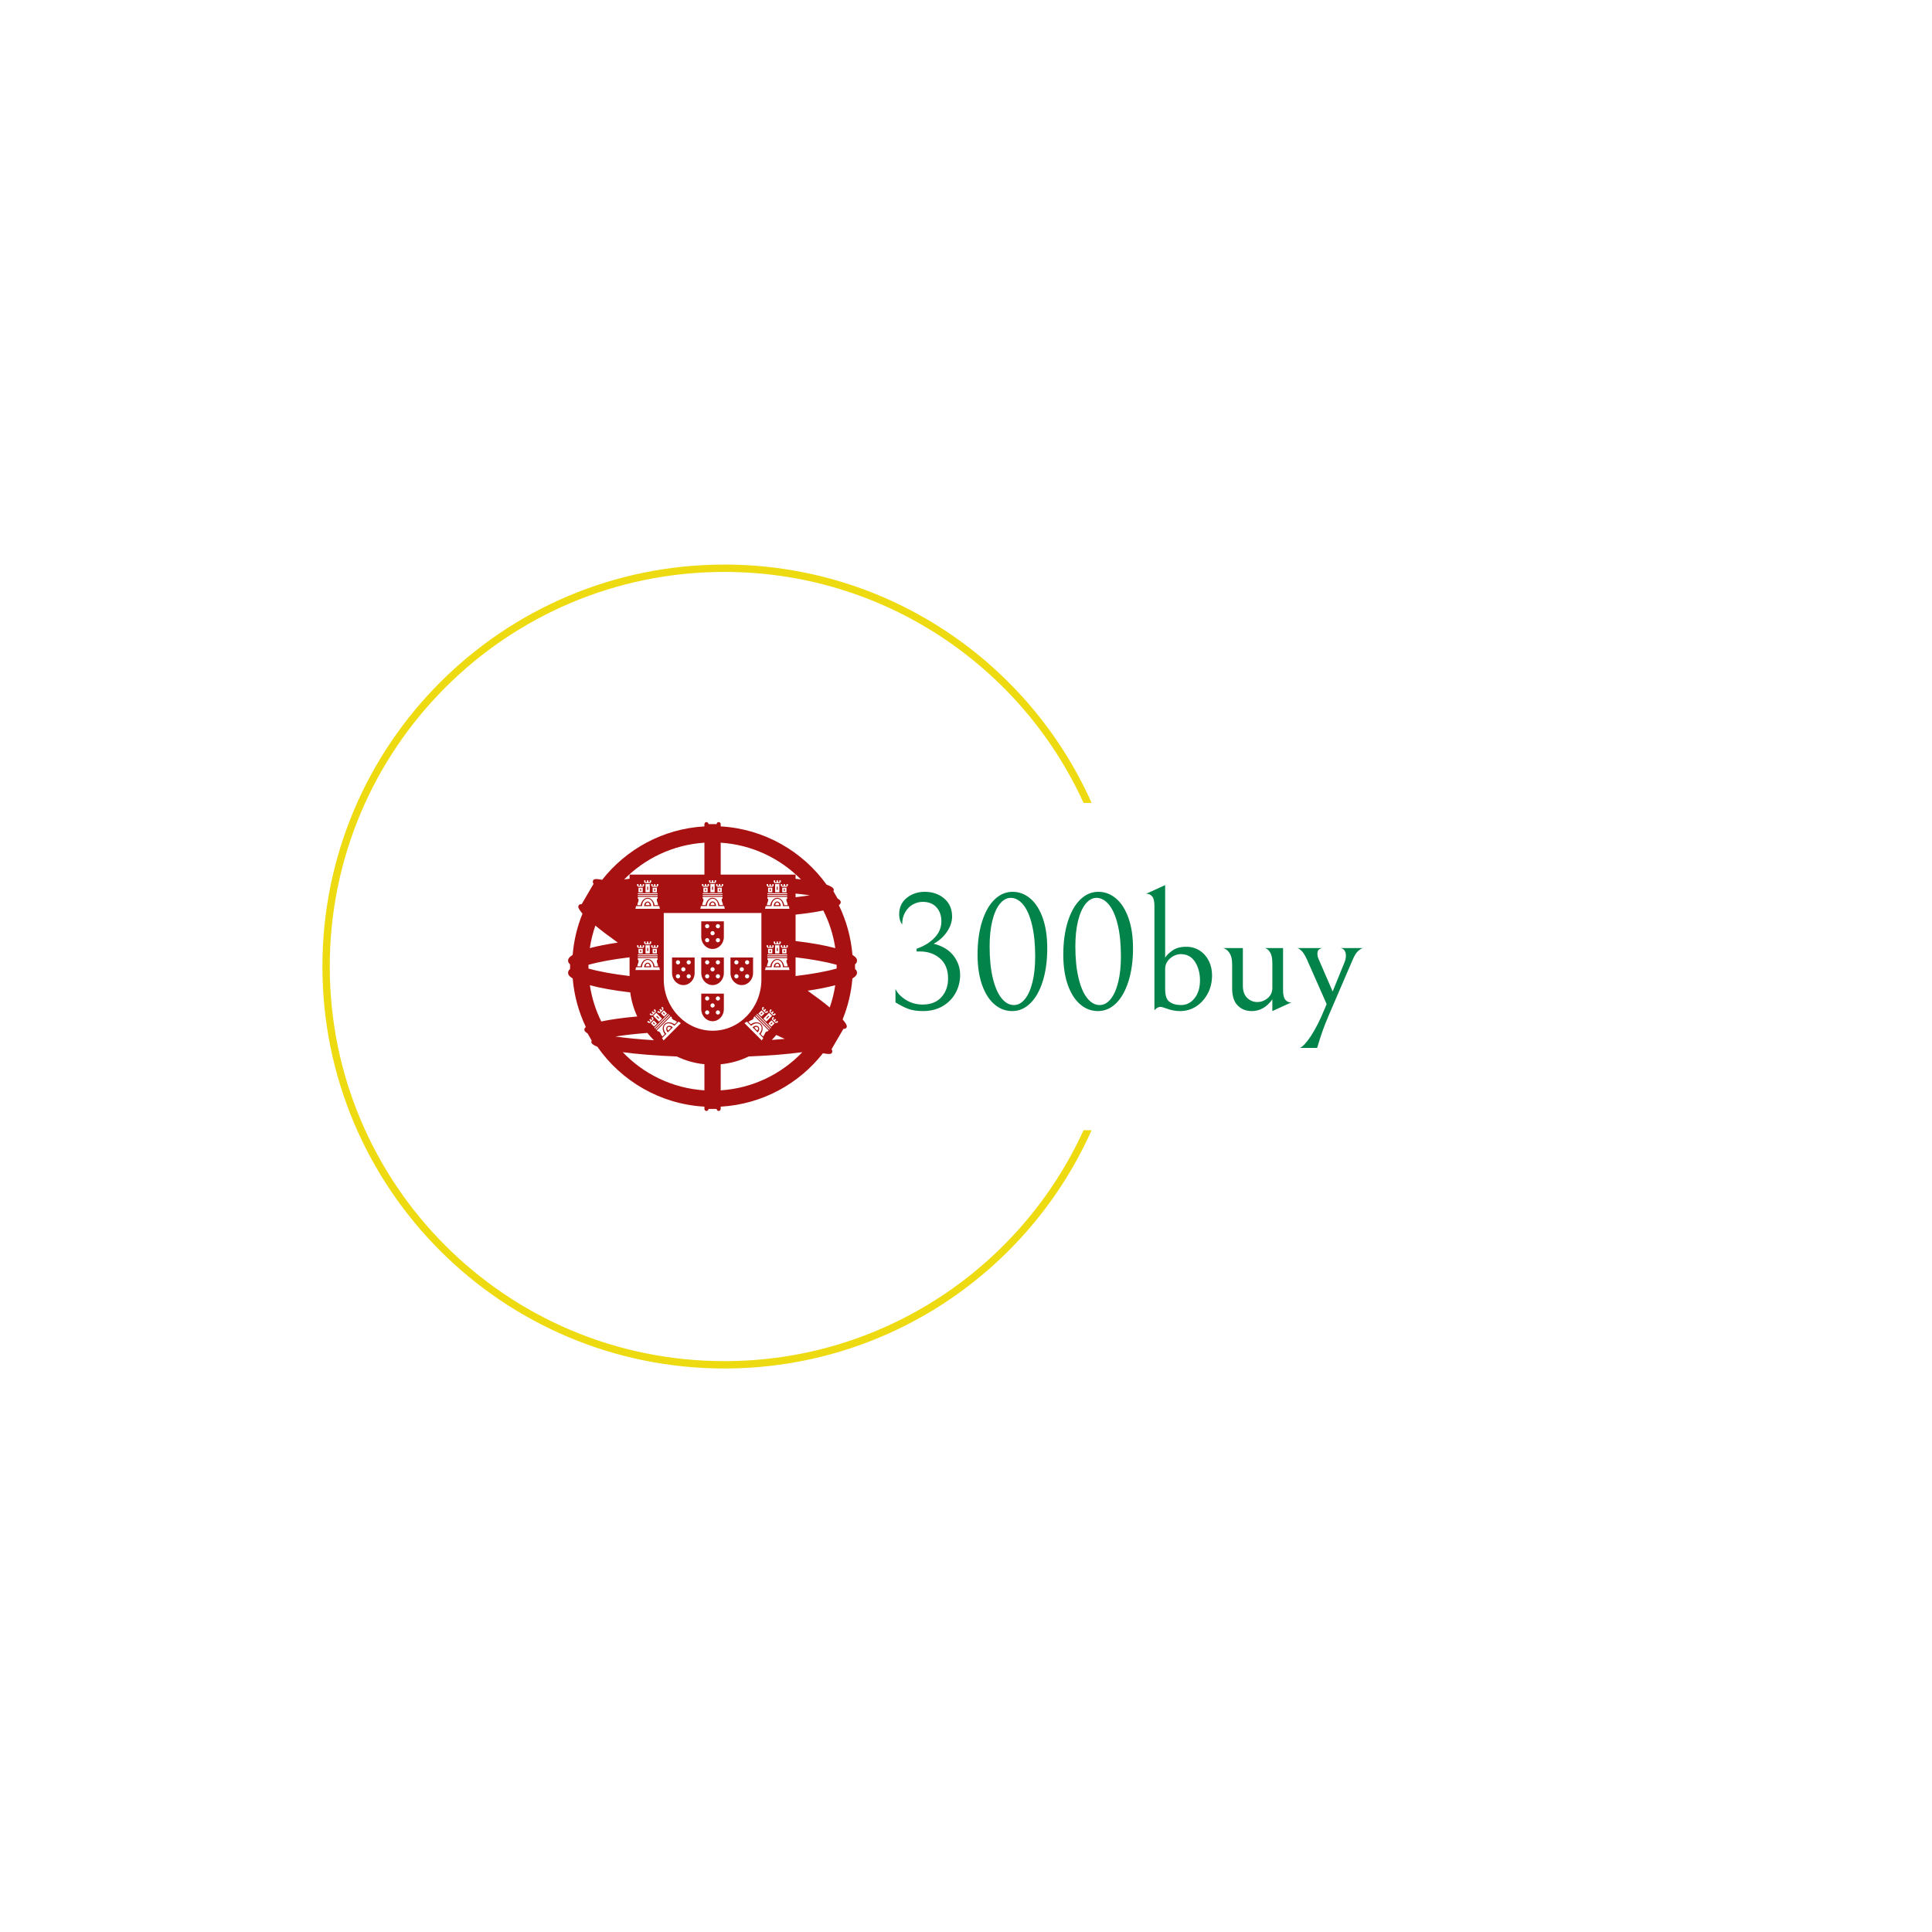 <svg xmlns="http://www.w3.org/2000/svg" version="1.1" xmlns:xlink="http://www.w3.org/1999/xlink" xmlns:svgjs="http://svgjs.dev/svgjs" width="1500" height="1500" viewBox="0 0 1500 1500"><rect width="1500" height="1500" fill="#ffffff"></rect><g transform="matrix(0.667,0,0,0.667,249.394,438.586)"><svg viewBox="0 0 396 247" data-background-color="#ffffff" preserveAspectRatio="xMidYMid meet" height="935" width="1500" xmlns="http://www.w3.org/2000/svg" xmlns:xlink="http://www.w3.org/1999/xlink"><g id="tight-bounds" transform="matrix(1,0,0,1,0.24,-0.1)"><svg viewBox="0 0 395.52 247.2" height="247.2" width="395.52"><g><svg></svg></g><g><svg viewBox="0 0 395.52 247.2" height="247.2" width="395.52"><g transform="matrix(1,0,0,1,75.544,79.185)"><svg viewBox="0 0 244.431 88.829" height="88.829" width="244.431"><g><svg viewBox="0 0 415.586 151.029" height="88.829" width="244.431"><g transform="matrix(1,0,0,1,171.155,32.951)"><svg viewBox="0 0 244.431 85.126" height="85.126" width="244.431"><g id="textblocktransform"><svg viewBox="0 0 244.431 85.126" height="85.126" width="244.431" id="textblock"><g><svg viewBox="0 0 244.431 85.126" height="85.126" width="244.431"><g transform="matrix(1,0,0,1,0,0)"><svg width="244.431" viewBox="1.9 -37 139.54 48.6" height="85.126" data-palette-color="#028349"><path d="M13.3-19.5Q17.15-18.55 19.18-15.98 21.2-13.4 21.2-10.2L21.2-10.2Q21.2-7.35 19.88-4.88 18.55-2.4 16.03-0.9 13.5 0.6 10.1 0.6L10.1 0.6Q7.45 0.6 5.63-0.1 3.8-0.8 1.9-2L1.9-2 1.9-6Q2.75-4.15 5-2.75 7.25-1.35 10-1.35L10-1.35Q13.65-1.35 15.63-3.58 17.6-5.8 17.6-9.1L17.6-9.1Q17.6-13 15.2-15.1 12.8-17.2 9.15-17.2L9.15-17.2 8.2-17.2 8.2-18Q11.5-19.15 13.55-21.28 15.6-23.4 15.6-26.2L15.6-26.2Q15.6-28.75 14.13-30.38 12.65-32 10.05-32L10.05-32Q8.45-32 7.05-31.2 5.65-30.4 4.78-28.88 3.9-27.35 3.9-25.25L3.9-25.25Q3-26.45 3-28.3L3-28.3Q3-31.35 5.25-33.18 7.5-35 10.65-35L10.65-35Q14.1-35 16.45-33 18.8-31 18.8-27.6L18.8-27.6Q18.8-25.4 17.32-23.15 15.85-20.9 13.3-19.5L13.3-19.5ZM26.4-16.25Q26.4-21.85 27.75-26.13 29.1-30.4 31.47-32.7 33.85-35 36.85-35L36.85-35Q39.8-35 42.15-33 44.5-31 45.85-27.2 47.2-23.4 47.2-18.15L47.2-18.15Q47.2-12.55 45.85-8.28 44.5-4 42.12-1.7 39.75 0.6 36.75 0.6L36.75 0.6Q33.8 0.6 31.45-1.4 29.1-3.4 27.75-7.2 26.4-11 26.4-16.25L26.4-16.25ZM43.6-15.7Q43.6-21.2 42.65-25.15 41.7-29.1 40.05-31.13 38.4-33.15 36.35-33.2L36.35-33.2Q34.5-33.2 33.05-31.4 31.6-29.6 30.8-26.33 30-23.05 30-18.7L30-18.7Q30-13.2 30.95-9.25 31.9-5.3 33.55-3.25 35.2-1.2 37.25-1.2L37.25-1.2Q39.1-1.2 40.55-3 42-4.8 42.8-8.08 43.6-11.35 43.6-15.7L43.6-15.7ZM51.99-16.25Q51.99-21.85 53.34-26.13 54.7-30.4 57.07-32.7 59.45-35 62.45-35L62.45-35Q65.39-35 67.75-33 70.09-31 71.44-27.2 72.8-23.4 72.8-18.15L72.8-18.15Q72.8-12.55 71.44-8.28 70.09-4 67.72-1.7 65.34 0.6 62.34 0.6L62.34 0.6Q59.39 0.6 57.05-1.4 54.7-3.4 53.34-7.2 51.99-11 51.99-16.25L51.99-16.25ZM69.19-15.7Q69.19-21.2 68.25-25.15 67.3-29.1 65.64-31.13 63.99-33.15 61.95-33.2L61.95-33.2Q60.09-33.2 58.64-31.4 57.2-29.6 56.39-26.33 55.59-23.05 55.59-18.7L55.59-18.7Q55.59-13.2 56.55-9.25 57.49-5.3 59.14-3.25 60.8-1.2 62.84-1.2L62.84-1.2Q64.69-1.2 66.14-3 67.59-4.8 68.39-8.08 69.19-11.35 69.19-15.7L69.19-15.7ZM79.19-30.75Q79.19-32.85 78.52-33.63 77.84-34.4 76.99-34.4L76.99-34.4 76.69-34.4 82.39-37 82.39-15.35Q82.99-16.35 84.57-17.48 86.14-18.6 88.69-18.6L88.69-18.6Q90.89-18.6 92.64-17.5 94.39-16.4 95.39-14.45 96.39-12.5 96.39-10.1L96.39-10.1Q96.39-7.05 95.14-4.7 93.89-2.35 91.89-0.95L91.89-0.95Q89.64 0.6 86.79 0.6L86.79 0.6Q84.79 0.6 82.54-0.25L82.54-0.25Q81.49-0.65 80.94-0.65L80.94-0.65Q80.09-0.65 79.19 0.35L79.19 0.35 79.19-30.75ZM82.39-6.1Q82.39-4.5 82.74-3.5 83.09-2.5 83.94-2L83.94-2Q85.19-1.2 87.14-1.2L87.14-1.2Q89.54-1.2 91.17-3.23 92.79-5.25 92.79-8.6L92.79-8.6Q92.79-11.75 91.32-14.08 89.84-16.4 87.04-16.4L87.04-16.4Q85.99-16.4 84.89-15.83 83.79-15.25 83.09-14.25 82.39-13.25 82.39-12L82.39-12 82.39-6.1ZM114.39-2.9Q111.89 0.6 108.24 0.6L108.24 0.6Q105.69 0.6 104.04-1.07 102.39-2.75 102.39-6.2L102.39-6.2 102.39-13.3Q102.39-15.35 101.77-16.45 101.14-17.55 100.34-17.95 99.54-18.35 99.54-18.2L99.54-18.2 105.59-18.2 105.59-6.95Q105.59-4.6 106.86-3.35 108.14-2.1 109.89-2.1L109.89-2.1Q111.64-2.1 113.02-3.28 114.39-4.45 114.39-6.35L114.39-6.35 114.39-13.65Q114.39-15.6 113.89-16.6 113.39-17.6 112.74-17.95 112.09-18.3 112.09-18.2L112.09-18.2 117.59-18.2 117.59-5.65Q117.59-3.55 118.27-2.78 118.94-2 119.79-2L119.79-2 120.09-2 114.39 0.6 114.39-2.9ZM130.04-0.15L130.59-1.5 124.74-14.75Q123.89-16.65 123.11-17.38 122.34-18.1 121.89-18.2L121.89-18.2 129.19-18.2Q128.74-18.1 128.29-17.75 127.84-17.4 127.84-16.5L127.84-16.5Q127.84-15.65 128.34-14.6L128.34-14.6 132.39-5.25 135.99-14.1Q136.34-15 136.34-15.95L136.34-15.95Q136.34-16.85 135.96-17.45 135.59-18.05 134.74-18.2L134.74-18.2 141.44-18.2Q140.89-18.1 140.01-17.35 139.14-16.6 138.29-14.55L138.29-14.55 131.49 1.25Q130.14 4.4 129.49 6.23 128.84 8.05 128.24 10L128.24 10Q127.99 10.95 127.74 11.6L127.74 11.6 122.64 11.6Q123.99 10.95 125.96 7.95 127.94 4.95 130.04-0.15L130.04-0.15Z" opacity="1" transform="matrix(1,0,0,1,0,0)" fill="#028349" class="wordmark-text-0" data-fill-palette-color="primary" id="text-0"></path></svg></g></svg></g></svg></g></svg></g><g><svg viewBox="0 0 151.059 151.029" height="151.029" width="151.059"><g><svg xmlns="http://www.w3.org/2000/svg" xmlns:xlink="http://www.w3.org/1999/xlink" version="1.1" x="0" y="0" viewBox="5.479 6.76 752.21 752.061" enable-background="new 0 0 763.17 763.17" xml:space="preserve" height="151.029" width="151.059" class="icon-icon-0" data-fill-palette-color="accent" id="icon-0"><path d="M752.539 389.267l-0.042-12.085c3.59-3.017 5.529-6.133 5.132-11.139-0.193-2.46-1.351-4.573-2.844-6.313-0.098-0.118-0.208-0.234-0.311-0.351-0.038-0.042-0.075-0.085-0.114-0.126-2.042-2.271-4.963-4.35-8.588-6.73-3.781-46.12-16.123-89.813-35.438-129.488 3.212-2.323 4.903-4.711 4.903-7.148 0 0-0.005-0.116-0.024-0.301 0.041-0.427 0.024-0.687 0.024-0.687 0-3.149-2.813-6.217-8.108-9.167l-0.618-1.061-10.344-18.019c0.061-0.135 0.112-0.268 0.167-0.402 0.543-0.946 0.833-1.9 0.833-2.863 0 0-0.009-0.06-0.023-0.145 0.014-0.106 0.023-0.181 0.023-0.181 0-1.029-0.317-2.049-0.936-3.058-0.053-0.129-0.102-0.258-0.16-0.387-0.026 0.021-0.048 0.037-0.074 0.057-2.375-3.491-8.376-6.853-17.549-10.025C615.973 82.779 516.315 24.453 402.767 17.963v-5.907c0-2.912-2.384-5.296-5.296-5.296-2.908 0-5.289 2.379-5.295 5.286h-21.187c-0.006-2.907-2.387-5.286-5.295-5.286-2.912 0-5.296 2.384-5.296 5.296v5.907c-107.967 6.172-203.381 59.204-266.21 139.081-2.95-0.624-5.668-1.097-8.112-1.395-8.452-1.019-13.009-1.221-15.605 3.072-0.153 0.873-0.268 1.46-0.328 1.93-0.726 2.039-0.002 4.339 1.622 7.094-0.083 0.088-0.161 0.176-0.253 0.264l-30.654 52.497c-3.917-0.08-6.551 0.68-7.901 3.426-2.56 3.669 0.54 8.948 5.635 15.757 1.266 1.691 2.735 3.489 4.393 5.383C29.3 278.684 20.479 314.793 17.386 352.525c-5.389 3.544-8.962 6.185-10.669 10.034-0.727 1.175-1.18 2.361-1.156 3.485-0.518 4.792 1.455 7.975 5.074 11.052l0.042 12.097c-3.584 3.015-5.52 6.132-5.127 11.132 0.229 2.9 1.797 5.317 3.673 7.208 2.024 2.108 4.816 4.075 8.223 6.311 0.001 0.001 0.003 0.002 0.004 0.002 3.781 44.937 15.691 87.558 34.257 126.39-2.491 2.056-3.788 4.161-3.788 6.304 0 0-0.449 1.173 0.431 3.095 0.015 0.039 0.033 0.077 0.05 0.115 0.023 0.049 0.051 0.1 0.076 0.15 0.69 1.535 2.058 3.048 4.052 4.534 0.544 0.427 1.126 0.862 1.8 1.311-0.031-0.045-0.052-0.088-0.082-0.133 0.561 0.354 1.155 0.707 1.788 1.059l10.93 19.05c-0.111 0.252-0.209 0.5-0.297 0.745-0.432 0.844-0.676 1.695-0.676 2.553 0 0-0.137 0.624 0.246 1.681 1.09 3.762 6.391 7.39 15.338 10.812 62.249 89.308 163.355 149.506 278.821 156.106v5.907c0 2.917 2.384 5.296 5.296 5.296s5.296-2.379 5.296-5.296h21.185c0 2.917 2.384 5.296 5.296 5.296 2.912 0 5.296-2.379 5.296-5.296v-5.907C510.749 741.446 606.173 688.402 669 608.507c2.942 0.622 5.652 1.093 8.09 1.389 8.451 1.024 13.013 1.221 15.609-3.072 0.154-0.884 0.27-1.476 0.328-1.95 0.686-2.02-0.04-4.302-1.65-7.033 0.093-0.099 0.182-0.198 0.287-0.296l30.622-52.471c3.917 0.083 6.544-0.671 7.898-3.408 2.62-3.682-0.489-8.977-5.595-15.806-1.267-1.692-2.738-3.491-4.399-5.387 13.576-33.357 22.362-69.173 25.514-106.594 0.029-0.019 0.061-0.038 0.09-0.057 5.378-3.543 8.947-6.176 10.658-10.012 0.728-1.176 1.18-2.363 1.155-3.487C758.127 395.528 756.156 392.344 752.539 389.267zM669.888 236.885c15.336 30.247 26.051 63.23 31.221 98.026-26.778-7.269-62.019-13.559-103.39-18.477v-68.782C626.349 244.605 650.816 240.966 669.888 236.885zM597.719 202.334v-9.475c13.244 1.372 25.653 2.866 37.087 4.472C623.597 199.128 611.172 200.8 597.719 202.334zM402.767 60.43c81.625 5.285 154.981 40.87 208.941 95.636-4.513-0.601-9.186-1.183-13.989-1.747v-10.898H402.767V60.43zM211.55 526.678l2.684-2.679 3.269 3.268 2.586-2.596-3.263-3.269 2.524-2.523 3.274 3.278 2.591-2.607-3.269-3.269 2.602-2.596 3.264 3.269-1.215 1.22 1.681 1.677-10.402 10.406-1.67-1.686-1.38 1.376L211.55 526.678zM192.486 172.763v-4.619h3.569v4.619h3.678v-4.619h3.677v4.619h-1.717v2.394h-14.715v-2.394h-1.939v-4.619h3.781v4.619H192.486zM210.872 163.37v-4.93h3.563v4.93h3.672v-4.93h3.791v4.93h-1.83v2.394H205.25v-2.394h-1.841v-4.93h3.672v4.93H210.872zM229.255 172.763v-4.619h3.569v4.619h3.78v-4.619h3.678v4.619h-1.837v2.394h-14.699v-2.394h-1.846v-4.619h3.678v4.619H229.255zM186.977 206.34v-4.774h51.468v4.774h-1.841l0.041 5.617c1.557 3.387 2.617 7.116 3.202 11.079h-9.207c-1.717-10.888-9.139-19.075-18.04-19.075-8.906 0-16.334 8.197-18.04 19.095h-8.927c0.594-3.951 1.697-7.711 3.186-11.047v-5.669H186.977zM186.977 199.181v-2.395h51.458v2.395H186.977zM236.604 177.691v11.787h-11.037v-11.787H236.604zM218.108 168.143v21.335h-11.037v-21.335H218.108zM238.435 192.008v2.25h-51.458v-2.25H238.435zM188.819 189.478v-11.787h10.913v11.787H188.819zM198.005 225.429c0-10.551 6.589-19.09 14.714-19.09 8.111 0 14.699 8.539 14.699 19.09h15.49c0.657 2.297 1.154 4.691 1.48 7.158h-63.555c0.362-2.404 0.879-4.882 1.556-7.158H198.005zM192.496 332.011v-4.619h3.57v4.619h3.677v-4.619h3.678v4.619h-1.717v2.384h-14.715v-2.384h-1.94v-4.619h3.786v4.619H192.496zM210.883 322.603v-4.914h3.563v4.914h3.672v-4.914h3.791v4.914h-1.831v2.394h-14.818v-2.394h-1.841v-4.914h3.672v4.914H210.883zM218.119 327.381v21.335h-11.037v-21.335H218.119zM238.445 351.246v2.245h-51.457v-2.245H238.445zM225.577 348.717v-11.793h11.037v11.793H225.577zM238.445 356.024v2.395h-51.457v-2.395H238.445zM188.834 348.717v-11.793h10.908v11.793H188.834zM186.988 365.578v-4.779h51.468v4.779h-1.841l0.041 5.612c1.557 3.393 2.617 7.121 3.201 11.084h-9.206c-1.717-10.892-9.139-19.08-18.04-19.08-8.906 0-16.333 8.197-18.036 19.1h-8.942c0.605-3.951 1.706-7.711 3.201-11.047v-5.669H186.988zM238.455 332.011v2.384h-14.699v-2.384h-1.846v-4.619h3.678v4.619h3.677v-4.619h3.57v4.619h3.781v-4.619h3.678v4.619H238.455zM182.4 384.663h15.614c0-10.536 6.59-19.086 14.715-19.086 8.115 0 14.699 8.549 14.699 19.086h15.49c0.657 2.301 1.154 4.706 1.479 7.157h-63.555C181.205 389.421 181.723 386.944 182.4 384.663zM248.023 490.215l2.597-2.596 3.258 3.269-1.293 1.292 1.686 1.686-10.391 10.396-1.696-1.686-1.293 1.303-3.269-3.269 2.591-2.596 3.274 3.269 2.607-2.607-3.274-3.269 2.524-2.523 3.269 3.268 2.684-2.668L248.023 490.215zM279.025 521.144c3.497 1.313 6.884 3.197 10.096 5.596l-6.516 6.496c-8.906-6.486-19.954-7.024-26.244-0.734-6.294 6.299-5.74 17.358 0.75 26.264l-6.314 6.32c-2.37-3.218-4.246-6.652-5.55-10.076l-4.003-4.003-1.313 1.303-3.367-3.382 36.386-36.391 3.377 3.383-1.303 1.292L279.025 521.144zM234.865 547.242l-1.696-1.697 36.396-36.39 1.686 1.696L234.865 547.242zM231.39 543.767l-1.588-1.593 36.386-36.391 1.588 1.593L231.39 543.767zM222.959 501.541l2.524-2.514 3.481 3.486 2.596-2.607-3.486-3.475 2.695-2.689 3.471 3.486-1.293 1.304 1.686 1.685-10.474 10.479-1.697-1.686-1.303 1.293-3.475-3.475 2.596-2.597 3.486 3.476 2.679-2.68L222.959 501.541zM234.938 503.29l15.087 15.082-7.799 7.799-15.083-15.082L234.938 503.29zM255.3 513.096l-8.327-8.338 7.795-7.799 8.337 8.337L255.3 513.096zM228.69 523.036l8.337 8.328-7.711 7.717-8.337-8.328L228.69 523.036zM254.157 575.223c-1.453-1.966-2.829-4.087-3.972-6.175L261.233 558c-7.458-7.448-8.845-18.144-3.104-23.885 5.741-5.741 16.437-4.355 23.895 3.093l10.949-10.955c2.099 1.169 4.132 2.504 6.113 4.024L254.157 575.223zM254.525 416.265V243.402h254.218v172.862c0 73.837-56.649 133.678-126.747 133.678C311.894 549.942 254.525 490.101 254.525 416.265zM361.438 172.607v-4.618h3.569v4.618h3.662v-4.618h3.677v4.618h-1.717v2.379h-14.699v-2.379h-1.949v-4.618h3.78v4.618H361.438zM405.555 172.607v-4.618h3.662v4.618h-1.83v2.379h-14.704v-2.379h-1.831v-4.618h3.667v4.618h3.672v-4.618h3.569v4.618H405.555zM355.928 206.174v-4.779h51.458v4.779h-1.831l0.041 5.612c1.547 3.388 2.617 7.116 3.186 11.079h-9.206c-1.713-10.888-9.139-19.075-18.036-19.075-8.911 0-16.323 8.197-18.04 19.095h-8.927c0.59-3.947 1.692-7.711 3.186-11.048v-5.663H355.928zM407.386 191.852v2.245h-51.458v-2.245H407.386zM357.76 189.308v-11.787h10.908v11.787H357.76zM379.824 163.209v-4.923h3.549v4.923h3.687v-4.923h3.791v4.923h-1.841v2.384h-14.823v-2.384h-1.842v-4.923h3.678v4.923H379.824zM387.06 167.978v21.33h-11.037v-21.33H387.06zM394.518 189.308v-11.787h11.037v11.787H394.518zM407.386 196.616v2.395h-51.458v-2.395H407.386zM366.956 225.259c0-10.541 6.574-19.084 14.699-19.084 8.115 0 14.703 8.544 14.703 19.084h15.486c0.657 2.312 1.152 4.702 1.484 7.174h-63.555c0.357-2.416 0.89-4.888 1.557-7.174H366.956zM510.037 490.887l3.274-3.269 2.668 2.679-3.264 3.269 2.596 2.596 3.274-3.269 2.519 2.524-3.274 3.269 2.596 2.596 3.274-3.269 2.596 2.596-3.263 3.269-1.22-1.22-1.681 1.686-10.401-10.396 1.681-1.685L510.037 490.887zM529.876 172.763v-4.619h3.569v4.619h3.678v-4.619h3.672v4.619h-1.722v2.394h-14.704v-2.394h-1.95v-4.619h3.791v4.619H529.876zM548.264 163.37v-4.93h3.558v4.93h3.678v-4.93h3.791v4.93h-1.831v2.394h-14.828v-2.394h-1.836v-4.93h3.667v4.93H548.264zM566.645 172.763v-4.619h3.569v4.619h3.781v-4.619h3.667v4.619h-1.837v2.394h-14.699v-2.394h-1.836v-4.619h3.677v4.619H566.645zM524.368 206.34v-4.774h51.457v4.774h-1.83l0.041 5.617c1.547 3.387 2.616 7.116 3.19 11.079h-9.195c-1.728-10.888-9.155-19.075-18.051-19.075-8.897 0-16.323 8.197-18.041 19.095h-8.926c0.594-3.951 1.696-7.711 3.196-11.047v-5.669H524.368zM524.368 199.181v-2.395h51.457v2.395H524.368zM573.995 177.691v11.787h-11.037v-11.787H573.995zM555.499 168.143v21.335h-11.037v-21.335H555.499zM575.825 192.008v2.25h-51.457v-2.25H575.825zM526.209 189.478v-11.787h10.913v11.787H526.209zM535.395 225.429c0-10.551 6.59-19.09 14.704-19.09 8.12 0 14.699 8.539 14.699 19.09h15.496c0.646 2.297 1.159 4.691 1.473 7.158h-63.555c0.362-2.404 0.89-4.882 1.557-7.158H535.395zM529.876 332.011v-4.619h3.569v4.619h3.678v-4.619h3.672v4.619h-1.722v2.384h-14.704v-2.384h-1.95v-4.619h3.791v4.619H529.876zM548.264 322.603v-4.914h3.558v4.914h3.678v-4.914h3.791v4.914h-1.831v2.394h-14.828v-2.394h-1.836v-4.914h3.667v4.914H548.264zM555.499 327.381v21.335h-11.037v-21.335H555.499zM575.825 351.246v2.245h-51.457v-2.245H575.825zM562.958 348.717v-11.793h11.037v11.793H562.958zM575.825 356.024v2.395h-51.457v-2.395H575.825zM526.209 348.717v-11.793h10.913v11.793H526.209zM524.368 365.578v-4.779h51.457v4.779h-1.83l0.041 5.612c1.547 3.393 2.616 7.121 3.19 11.084h-9.195c-1.728-10.892-9.155-19.08-18.051-19.08-8.897 0-16.323 8.197-18.041 19.1h-8.926c0.594-3.951 1.696-7.711 3.196-11.047v-5.669H524.368zM575.825 332.011v2.384h-14.699v-2.384h-1.836v-4.619h3.677v4.619h3.678v-4.619h3.569v4.619h3.781v-4.619h3.667v4.619H575.825zM519.77 384.663h15.625c0-10.536 6.59-19.086 14.704-19.086 8.12 0 14.699 8.549 14.699 19.086h15.496c0.646 2.311 1.159 4.706 1.473 7.157h-63.555C518.575 389.421 519.103 386.954 519.77 384.663zM549.091 529.947l-1.293-1.283-1.67 1.676-10.406-10.396 1.686-1.685-1.304-1.304 3.274-3.269 2.596 2.596-3.263 3.279 2.596 2.596 3.274-3.269 2.519 2.524-3.274 3.279 2.679 2.668 3.264-3.269 2.607 2.587L549.091 529.947zM522.77 551.09l-3.94 4.003c-1.304 3.497-3.181 6.879-5.581 10.085l-6.507-6.516c6.496-8.896 7.034-19.943 0.746-26.232-6.295-6.3-17.353-5.741-26.275 0.754l-6.31-6.319c3.206-2.379 6.651-4.252 10.076-5.556l4.003-4.003-1.304-1.303 3.378-3.383 36.396 36.391-3.377 3.382L522.77 551.09zM492.751 510.935l1.681-1.708 36.397 36.401-1.692 1.697L492.751 510.935zM496.222 507.458l1.593-1.583 36.385 36.381-1.593 1.593L496.222 507.458zM529.675 497.228l3.486-3.475 2.596 2.596-3.475 3.475 2.679 2.689 3.486-3.486 2.508 2.524-3.486 3.475 2.607 2.607 3.486-3.486 2.679 2.68-3.486 3.486-1.303-1.304-1.681 1.697-10.489-10.49 1.696-1.685L529.675 497.228zM536.699 510.996l-15.083 15.092-7.81-7.799 15.083-15.081L536.699 510.996zM534.697 539.174l-7.81-7.81 8.337-8.328 7.799 7.8L534.697 539.174zM516.941 504.758l-8.321 8.338-7.711-7.718 8.321-8.327L516.941 504.758zM470.941 526.253l11.047 11.037c7.448-7.448 18.144-8.833 23.885-3.093 5.741 5.741 4.355 16.437-3.104 23.896l10.965 10.944c-1.179 2.099-2.514 4.137-4.024 6.123l-44.946-44.945C466.725 528.767 468.841 527.392 470.941 526.253zM547.469 561.017C547.469 561.017 547.469 561.017 547.469 561.017c7.557 3.566 14.921 6.982 22.026 10.202-10.823 0.946-22.083 1.825-33.669 2.632C539.875 569.732 543.759 565.451 547.469 561.017zM360.397 60.43v82.991H165.55v10.885c-4.841 0.568-9.549 1.154-14.096 1.76C205.415 101.3 278.772 65.715 360.397 60.43zM76.511 276.265c15.819 13.054 35.514 27.962 58.384 44.212-28.325 4.162-52.925 9.027-72.844 14.434C65.055 314.688 69.941 295.082 76.511 276.265zM58.513 382.79c0-1.499 0.036-2.989 0.057-4.483 27.197-7.715 63.744-14.367 106.98-19.515v48.758c-43.229-5.144-79.778-11.789-106.97-19.499C58.552 386.299 58.513 384.55 58.513 382.79zM91.849 525.836c-14.461-29.235-24.641-60.963-29.689-94.38 27.168 7.368 63.033 13.728 105.165 18.673v0c2.856 22.111 9.097 43.17 18.167 62.664 0 0 0-0.001-0.001-0.002C147.388 516.254 115.375 520.701 91.849 525.836zM211.917 555.667c5.268 6.661 10.924 13.002 16.927 18.998 0 0-0.001-0.001-0.001-0.001-38.156-2.402-72.181-5.674-100.362-9.607C151.631 561.349 179.892 558.166 211.917 555.667zM147.77 605.744c37.553 5.176 85.964 9.096 140.73 11.206 22.162 10.643 46.395 17.634 71.897 20.195v68.005C276.906 699.745 202.051 662.652 147.77 605.744zM402.767 705.15v-67.888c-0.001 0-0.002 0-0.003 0 25.99-2.453 50.628-9.507 73.086-20.359 54.273-2.121 102.256-6.021 139.541-11.159C561.111 662.653 486.258 699.745 402.767 705.15zM686.661 489.285c-15.607-12.878-34.981-27.559-57.458-43.555 27.875-4.122 52.113-8.927 71.794-14.261C697.986 451.399 693.139 470.724 686.661 489.285zM704.58 388.054c-27.176 7.701-63.678 14.345-106.861 19.488v-48.741c43.185 5.144 79.698 11.788 106.871 19.496 0.02 1.497 0.057 2.991 0.057 4.493C704.646 384.55 704.608 386.301 704.58 388.054zM352.169 265.192v40.539c0 17.306 13.282 31.343 29.496 31.343 16.22 0 29.332-14.037 29.332-31.343v-40.539H352.169zM367.622 319.691c-3.041 0-5.487-2.457-5.487-5.488s2.446-5.477 5.487-5.477c3.016 0 5.473 2.447 5.473 5.477S370.638 319.691 367.622 319.691zM367.622 283.275c-3.041 0-5.487-2.447-5.487-5.477 0-3.031 2.446-5.488 5.487-5.488 3.016 0 5.473 2.457 5.473 5.488C373.096 280.828 370.638 283.275 367.622 283.275zM381.582 301.496c-3.031 0-5.487-2.462-5.487-5.488 0-3.031 2.456-5.487 5.487-5.487 3.032 0 5.488 2.456 5.488 5.487C387.07 299.034 384.614 301.496 381.582 301.496zM395.542 319.691c-3.03 0-5.477-2.457-5.477-5.488s2.447-5.477 5.477-5.477c3.041 0 5.488 2.447 5.488 5.477S398.583 319.691 395.542 319.691zM395.542 283.275c-3.03 0-5.477-2.447-5.477-5.477 0-3.031 2.447-5.488 5.477-5.488 3.041 0 5.488 2.457 5.488 5.488C401.03 280.828 398.583 283.275 395.542 283.275zM352.169 399.775c0 17.317 13.282 31.354 29.496 31.354 16.22 0 29.332-14.037 29.332-31.354v-40.502h-58.827V399.775zM395.542 366.385c3.041 0 5.488 2.467 5.488 5.497 0 3.016-2.447 5.472-5.488 5.472-3.03 0-5.477-2.456-5.477-5.472C390.065 368.852 392.512 366.385 395.542 366.385zM395.542 402.786c3.041 0 5.488 2.451 5.488 5.472 0 3.031-2.447 5.483-5.488 5.483-3.03 0-5.477-2.452-5.477-5.483C390.065 405.237 392.512 402.786 395.542 402.786zM381.582 384.58c3.032 0 5.488 2.457 5.488 5.488 0 3.036-2.456 5.467-5.488 5.467-3.031 0-5.487-2.431-5.487-5.467C376.095 387.037 378.552 384.58 381.582 384.58zM367.622 366.385c3.016 0 5.473 2.467 5.473 5.497 0 3.016-2.457 5.472-5.473 5.472-3.041 0-5.487-2.456-5.487-5.472C362.136 368.852 364.581 366.385 367.622 366.385zM367.622 402.786c3.016 0 5.473 2.451 5.473 5.472 0 3.031-2.457 5.483-5.473 5.483-3.041 0-5.487-2.452-5.487-5.483C362.136 405.237 364.581 402.786 367.622 402.786zM352.169 493.856c0 17.315 13.282 31.332 29.496 31.332 16.22 0 29.332-14.017 29.332-31.332v-40.529h-58.827V493.856zM395.542 460.434c3.041 0 5.488 2.472 5.488 5.492 0 3.021-2.447 5.483-5.488 5.483-3.03 0-5.477-2.462-5.477-5.483C390.065 462.906 392.512 460.434 395.542 460.434zM395.542 496.856c3.041 0 5.488 2.451 5.488 5.482 0 3.041-2.447 5.483-5.488 5.483-3.03 0-5.477-2.442-5.477-5.483C390.065 499.307 392.512 496.856 395.542 496.856zM381.582 478.65c3.032 0 5.488 2.462 5.488 5.483 0 3.02-2.456 5.483-5.488 5.483-3.031 0-5.487-2.463-5.487-5.483C376.095 481.112 378.552 478.65 381.582 478.65zM367.622 460.434c3.016 0 5.473 2.472 5.473 5.492 0 3.021-2.457 5.483-5.473 5.483-3.041 0-5.487-2.462-5.487-5.483C362.136 462.906 364.581 460.434 367.622 460.434zM367.622 496.856c3.016 0 5.473 2.451 5.473 5.482 0 3.041-2.457 5.483-5.473 5.483-3.041 0-5.487-2.442-5.487-5.483C362.136 499.307 364.581 496.856 367.622 496.856zM276.113 399.775c0 17.317 13.261 31.354 29.491 31.354 16.214 0 29.33-14.037 29.33-31.354v-40.502h-58.822V399.775zM319.491 366.385c3.025 0 5.472 2.467 5.472 5.497 0 3.016-2.447 5.472-5.472 5.472-3.03 0-5.488-2.456-5.488-5.472C314.004 368.852 316.461 366.385 319.491 366.385zM319.491 402.786c3.025 0 5.472 2.451 5.472 5.472 0 3.031-2.447 5.483-5.472 5.483-3.03 0-5.488-2.452-5.488-5.483C314.004 405.237 316.461 402.786 319.491 402.786zM305.517 384.58c3.031 0 5.487 2.457 5.487 5.488 0 3.036-2.456 5.467-5.487 5.467-3.026 0-5.488-2.431-5.488-5.467C300.029 387.037 302.491 384.58 305.517 384.58zM291.557 366.385c3.03 0 5.477 2.467 5.477 5.497 0 3.016-2.447 5.472-5.477 5.472-3.031 0-5.497-2.456-5.497-5.472C286.06 368.852 288.527 366.385 291.557 366.385zM291.557 402.786c3.03 0 5.477 2.451 5.477 5.472 0 3.031-2.447 5.483-5.477 5.483-3.031 0-5.497-2.452-5.497-5.483C286.06 405.237 288.527 402.786 291.557 402.786zM428.229 359.273v40.502c0 17.317 13.117 31.354 29.332 31.354 16.219 0 29.491-14.037 29.491-31.354v-40.502H428.229zM443.673 413.741c-3.015 0-5.472-2.452-5.472-5.483 0-3.021 2.457-5.472 5.472-5.472 3.032 0 5.488 2.451 5.488 5.472C449.161 411.288 446.705 413.741 443.673 413.741zM443.673 377.354c-3.015 0-5.472-2.456-5.472-5.472 0-3.031 2.457-5.497 5.472-5.497 3.032 0 5.488 2.467 5.488 5.497C449.161 374.898 446.705 377.354 443.673 377.354zM457.649 395.534c-3.031 0-5.488-2.431-5.488-5.467 0-3.031 2.456-5.488 5.488-5.488 3.025 0 5.472 2.457 5.472 5.488C463.121 393.103 460.674 395.534 457.649 395.534zM471.607 413.741c-3.031 0-5.487-2.452-5.487-5.483 0-3.021 2.456-5.472 5.487-5.472 3.031 0 5.488 2.451 5.488 5.472C477.095 411.288 474.639 413.741 471.607 413.741zM471.607 377.354c-3.031 0-5.487-2.456-5.487-5.472 0-3.031 2.456-5.497 5.487-5.497 3.031 0 5.488 2.467 5.488 5.497C477.095 374.898 474.639 377.354 471.607 377.354zM382.824 174.65h-2.544v8.472h2.544V174.65zM236.666 510.996l-1.801 1.8 5.985 5.99 1.8-1.801L236.666 510.996zM500.758 539.226c-3.599-3.611-10.318-2.752-15.009 1.944l13.07 13.075C503.515 549.549 504.368 542.836 500.758 539.226zM497.846 549.642l-7.489-7.49c2.679-2.689 6.538-3.196 8.601-1.116C501.021 543.094 500.535 546.952 497.846 549.642zM381.593 213.333c-5.105 0-9.248 5.368-9.248 12.014h18.506C390.851 218.701 386.697 213.333 381.593 213.333zM376.297 222.781c0-3.811 2.374-6.884 5.296-6.884 2.922 0 5.296 3.073 5.296 6.884H376.297zM252.141 503.972l3.739 3.744 1.805-1.8-3.739-3.734L252.141 503.972zM508.087 507.769l3.75-3.744-1.8-1.8-3.75 3.744L508.087 507.769zM361.985 185.921h2.545v-5.296h-2.545V185.921zM231.7 531.892l-3.739-3.744-1.8 1.8 3.75 3.744L231.7 531.892zM263.157 539.226c-3.61 3.61-2.74 10.323 1.939 15.019l13.081-13.075C273.485 536.474 266.773 535.615 263.157 539.226zM266.084 549.632c-2.695-2.689-3.192-6.538-1.112-8.606 2.064-2.069 5.906-1.573 8.601 1.116L266.084 549.632zM398.733 185.921h2.539v-5.296h-2.539V185.921zM550.042 213.503c-5.115 0-9.247 5.368-9.247 11.999h18.495C559.29 218.871 555.153 213.503 550.042 213.503zM544.746 222.942c0-3.807 2.364-6.879 5.296-6.879 2.928 0 5.296 3.072 5.296 6.879H544.746zM536.021 528.209l-3.75 3.744 1.8 1.801 3.75-3.745L536.021 528.209zM551.263 334.054h-2.545v8.477h2.545V334.054zM567.183 345.324h2.544v-5.296h-2.544V345.324zM550.042 372.736c-5.115 0-9.247 5.374-9.247 12.015h18.495C559.29 378.11 555.153 372.736 550.042 372.736zM544.746 382.175c0-3.802 2.364-6.873 5.296-6.873 2.928 0 5.296 3.072 5.296 6.873H544.746zM569.727 180.795h-2.544v5.296h2.544V180.795zM521.203 516.924l1.8 1.8 5.984-5.989-1.8-1.8L521.203 516.924zM551.263 174.821h-2.545v8.472h2.545V174.821zM530.44 186.091h2.54v-5.296h-2.54V186.091zM213.883 174.821h-2.54v8.472h2.54V174.821zM212.667 372.736c-5.11 0-9.247 5.374-9.247 12.015h18.49C221.91 378.11 217.772 372.736 212.667 372.736zM207.371 382.186c0-3.812 2.37-6.884 5.296-6.884 2.922 0 5.296 3.072 5.296 6.884H207.371zM193.06 345.324h2.539v-5.296h-2.539V345.324zM229.802 345.324h2.545v-5.296h-2.545V345.324zM213.893 334.054h-2.54v8.477h2.54V334.054zM193.05 186.091h2.539v-5.296h-2.539V186.091zM232.337 180.795h-2.545v5.296h2.545V180.795zM212.652 213.503c-5.106 0-9.243 5.368-9.243 11.999h18.49C221.899 218.871 217.762 213.503 212.652 213.503zM207.356 222.942c0-3.807 2.374-6.879 5.296-6.879 2.927 0 5.296 3.072 5.296 6.879H207.356zM530.44 345.324h2.54v-5.296h-2.54V345.324z" fill="#a81111" data-fill-palette-color="accent"></path></svg></g></svg></g></svg></g></svg></g><g><path d="M0 123.6c0-68.262 55.338-123.6 123.6-123.6 50.341 0 93.653 30.095 112.925 73.276l-2.478 0c-19.122-41.899-61.384-71.018-110.447-71.018-67.016 0-121.342 54.327-121.342 121.342 0 67.016 54.327 121.342 121.342 121.342 49.063 0 91.326-29.119 110.447-71.018h2.478c-19.272 43.18-62.584 73.276-112.925 73.276-68.262 0-123.6-55.338-123.6-123.6z" fill="#eeda10" stroke="transparent" data-fill-palette-color="tertiary"></path></g></svg></g><defs></defs></svg><rect width="395.52" height="247.2" fill="none" stroke="none" visibility="hidden"></rect></g></svg></g></svg>